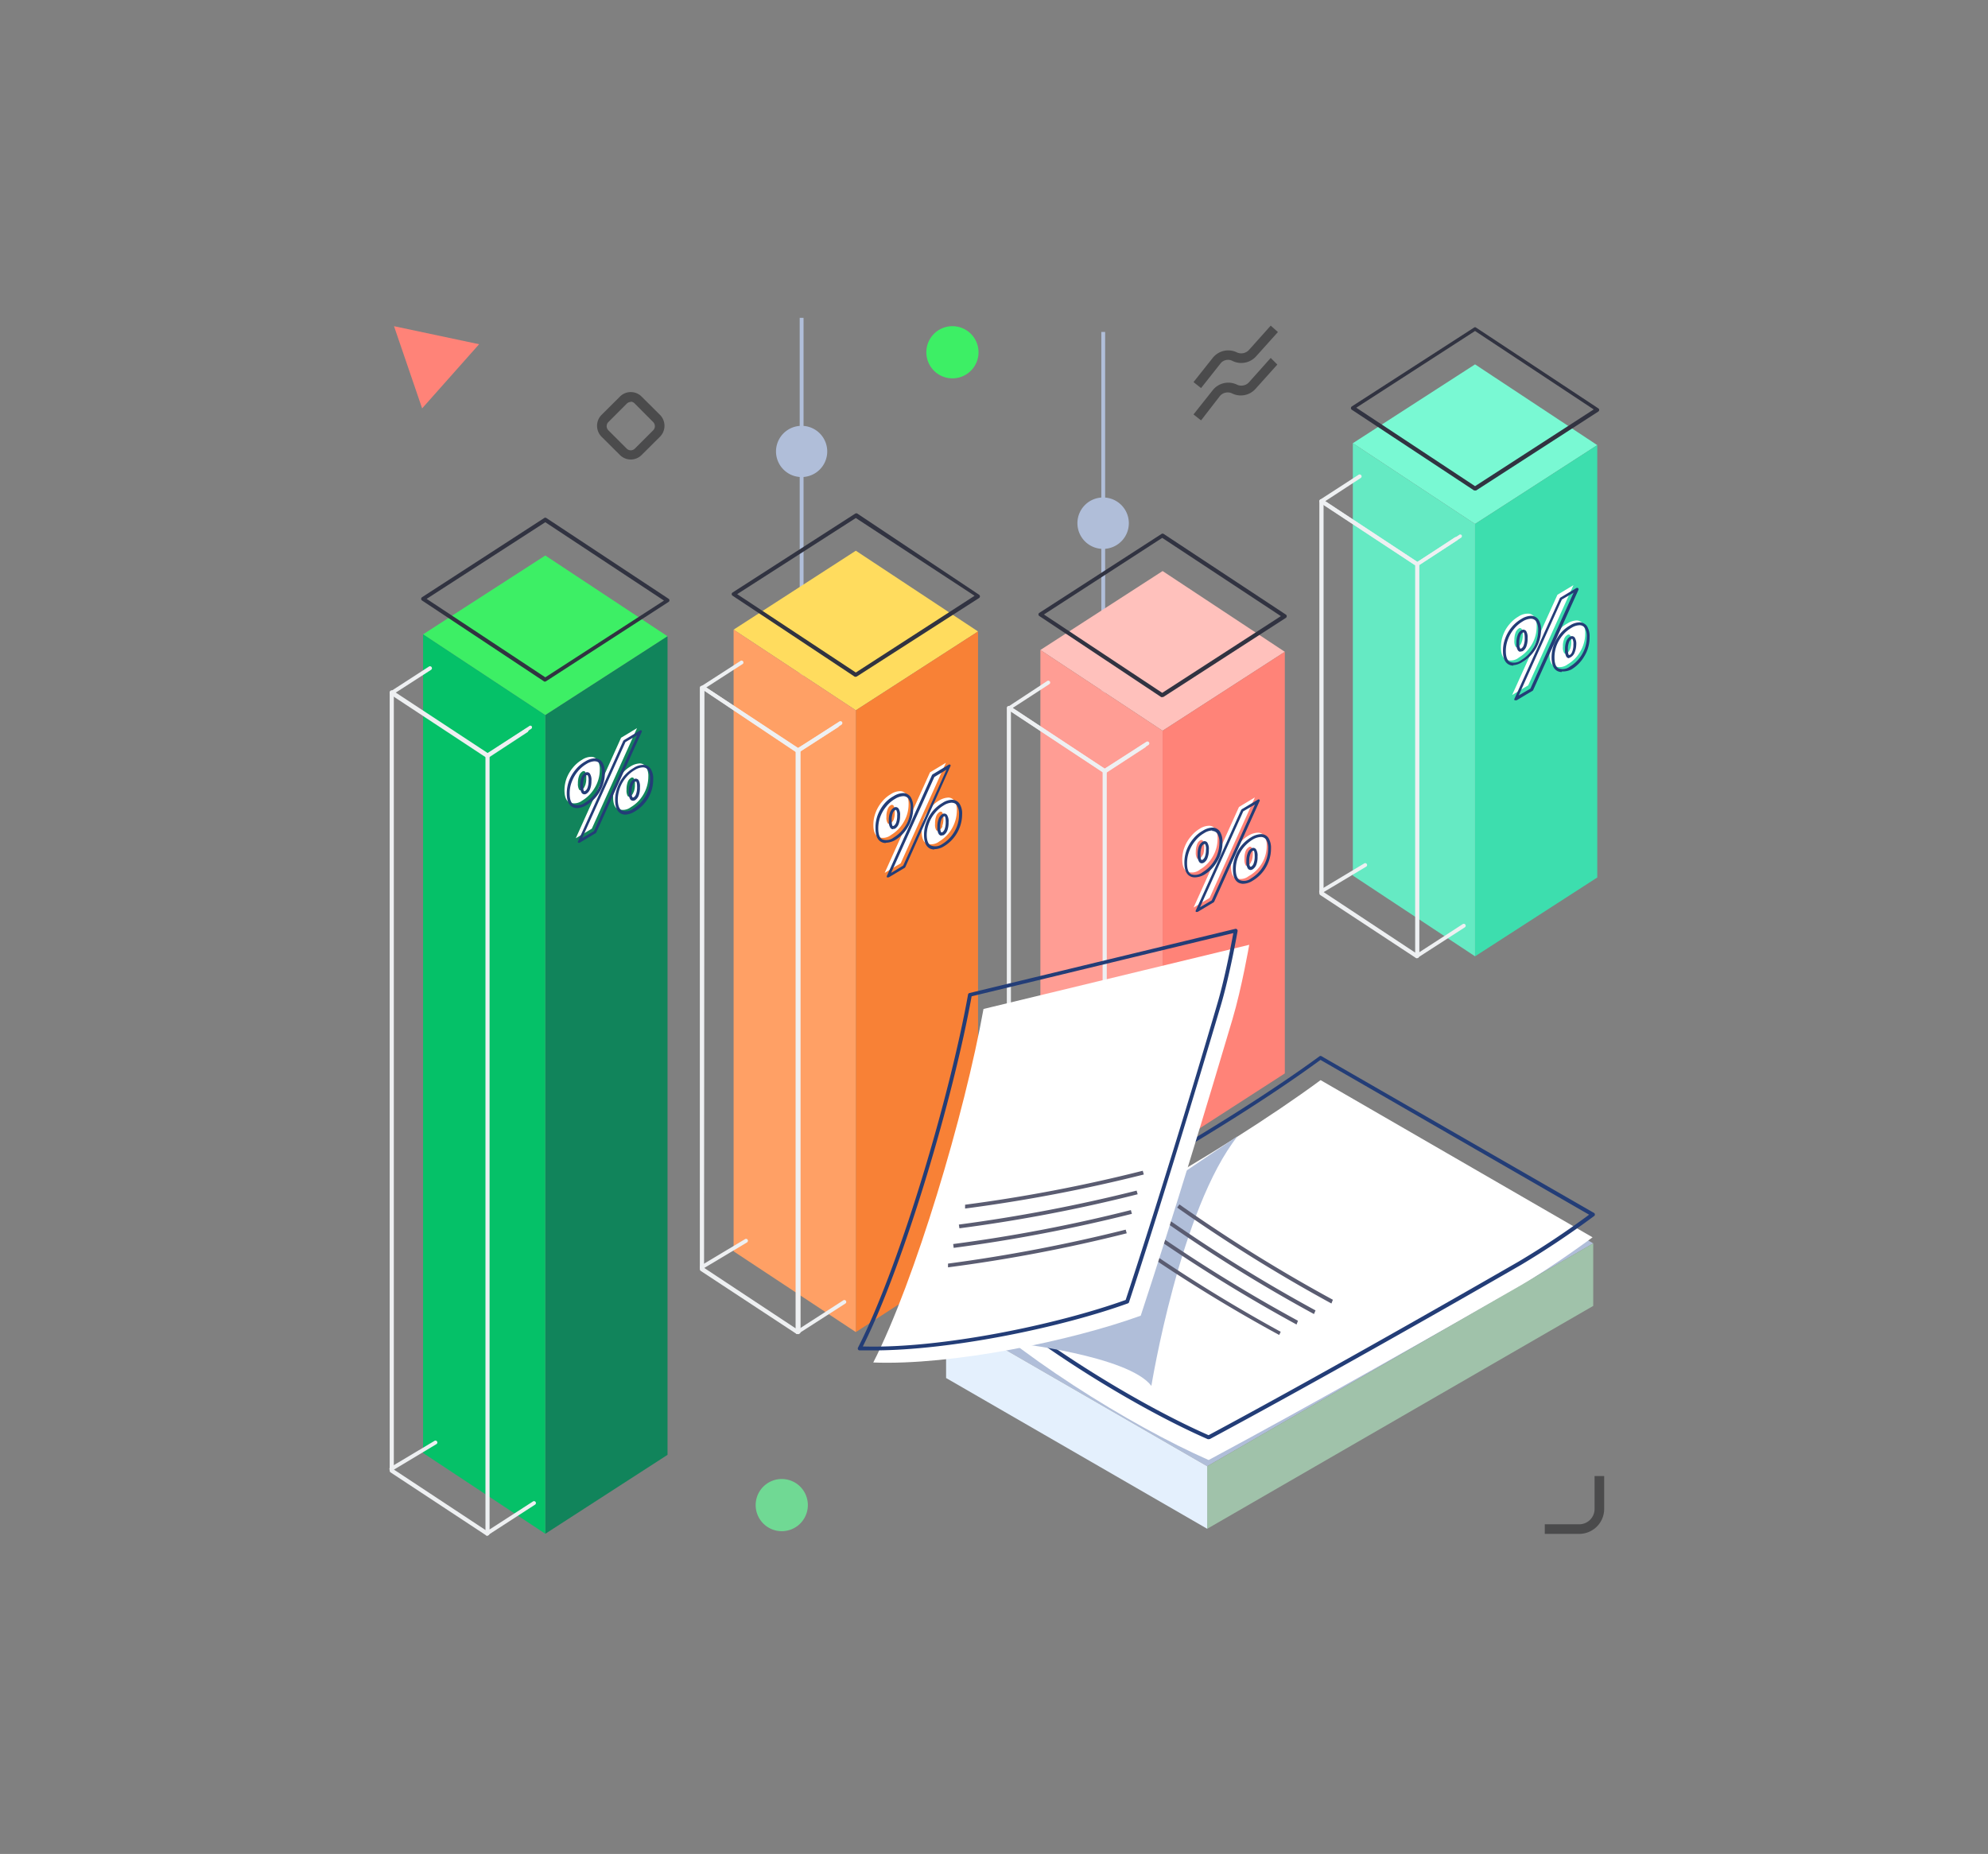 <svg xmlns="http://www.w3.org/2000/svg" xmlns:xlink="http://www.w3.org/1999/xlink" width="729" height="680" viewBox="0 0 729 680">
  <rect x="0" y="0" width="729" height="680" fill="#808080" stroke="none"/>
  <defs>
    <linearGradient id="linear-gradient" x1="-3.051" y1="-1.082" x2="-2.899" y2="-0.483" gradientUnits="objectBoundingBox">
      <stop offset="0.37" stop-color="#c7cfe4"/>
      <stop offset="1" stop-color="#fff"/>
    </linearGradient>
  </defs>
  <g id="Group_414" data-name="Group 414" transform="translate(-983 -2250)">
    <path id="Path_6062" data-name="Path 6062" d="M20,0H709a20,20,0,0,1,20,20V660a20,20,0,0,1-20,20H20A20,20,0,0,1,0,660V20A20,20,0,0,1,20,0Z" transform="translate(983 2250)" fill="#8fe875" opacity="0"/>
    <g id="Layer_1" data-name="Layer 1" transform="translate(1064.265 2306.944)">
      <circle id="Ellipse_56" data-name="Ellipse 56" cx="245.187" cy="245.187" r="245.187" transform="translate(-4.264 477.421) rotate(-79)" fill="#f5ffb4" opacity="0"/>
      <rect id="Rectangle_194" data-name="Rectangle 194" width="1.407" height="160.479" transform="translate(211.986 59.636)" fill="#b0bed9"/>
      <path id="Path_5287" data-name="Path 5287" d="M73.575,34.782a9.392,9.392,0,1,1-2.763-6.654,9.427,9.427,0,0,1,2.763,6.654Z" transform="translate(148.507 73.856)" fill="#b0bed9"/>
      <path id="Path_5288" data-name="Path 5288" d="M65.011,31.732c-.563.879-2.322-.211-4.468-1.618s-3.87-2.5-3.307-3.518,3.236-1.2,5.382.211S65.609,30.817,65.011,31.732Z" transform="translate(154.573 74.867)" fill="#b0bed9"/>
      <rect id="Rectangle_195" data-name="Rectangle 195" width="1.407" height="160.479" transform="translate(322.584 64.808)" fill="#b0bed9"/>
      <path id="Path_5289" data-name="Path 5289" d="M105.015,42.252a9.428,9.428,0,1,1-9.392-9.392,9.428,9.428,0,0,1,9.392,9.392Z" transform="translate(227.665 92.664)" fill="#b0bed9"/>
      <path id="Path_5295" data-name="Path 5295" d="M17.95,67.826,62.766,97.445l44.816-28.916L62.766,38.91Z" transform="translate(55.93 107.896)" fill="#3def65"/>
      <path id="Path_5296" data-name="Path 5296" d="M63.27,95.061a.528.528,0,0,1-.387,0L18.067,65.336a.7.7,0,0,1-.317-.6.774.774,0,0,1,.317-.6L62.883,35.083a.7.7,0,0,1,.774,0L108.473,64.7a.633.633,0,0,1,.317.563.668.668,0,0,1-.317.6L63.657,94.885a.7.7,0,0,1-.387.176ZM19.755,64.738,63.27,93.513l43.514-28.142L63.27,36.631Z" transform="translate(55.426 97.969)" fill="#313341"/>
      <path id="Path_5297" data-name="Path 5297" d="M30.69,376.52l44.816-28.951V47.33L30.69,76.246Z" transform="translate(88.006 129.096)" fill="#11845b"/>
      <path id="Path_5298" data-name="Path 5298" d="M17.95,347.4l44.816,29.619V76.749L17.95,47.13Z" transform="translate(55.93 128.592)" fill="#05c168"/>
      <path id="Path_5299" data-name="Path 5299" d="M50.351,84.026a.7.7,0,0,1-.387,0L14.787,60.844a.7.7,0,0,1-.317-.563.774.774,0,0,1,.317-.6l14.071-9.111a.712.712,0,1,1,.774,1.2L16.44,60.281l33.77,22.3,14-9.111a.7.7,0,1,1,.774,1.161L50.914,83.85a.809.809,0,0,1-.563.176Z" transform="translate(47.168 136.97)" fill="#eef0f2"/>
      <path id="Path_5300" data-name="Path 5300" d="M25.174,353.714a.6.6,0,0,1-.352,0,.669.669,0,0,1-.352-.6V67.546a.7.7,0,0,1,.317-.6l15.619-10.1a.668.668,0,0,1,.95,0,.7.7,0,0,1-.211.985l-15.337,9.92V351.533l15.971-10.307a.7.7,0,1,1,.774,1.161L25.49,353.433a.809.809,0,0,1-.317.281Z" transform="translate(72.345 152.57)" fill="#eef0f2"/>
      <path id="Path_5301" data-name="Path 5301" d="M50.351,363.006a.7.7,0,0,1-.387,0L14.787,339.824a.774.774,0,0,1-.317-.6V53.691a.739.739,0,0,1,1.09-.633L50.738,76.2a.774.774,0,0,1,.317.6V362.3a.633.633,0,0,1-.387.6A.563.563,0,0,1,50.351,363.006ZM15.983,338.769,49.647,361V77.224L15.983,54.992Z" transform="translate(47.168 143.279)" fill="#eef0f2"/>
      <path id="Path_5302" data-name="Path 5302" d="M15.163,142.289a.72.72,0,0,1-.387-1.337l16.252-9.709a.7.7,0,0,1,.7,1.2l-16.217,9.744a.669.669,0,0,1-.352.105Z" transform="translate(47.108 340.251)" fill="#eef0f2"/>
      <path id="Path_5303" data-name="Path 5303" d="M50.32,67.361,95.136,96.945l44.816-28.916L95.136,38.41Z" transform="translate(137.429 106.637)" fill="#ffdc5e"/>
      <path id="Path_5304" data-name="Path 5304" d="M95.64,94.451a.809.809,0,0,1-.387,0L50.437,64.726a.739.739,0,0,1-.317-.6.7.7,0,0,1,.317-.563L95.429,34.614a.774.774,0,0,1,.774,0l44.64,29.76a.739.739,0,0,1,0,1.2L96.027,94.345a.7.7,0,0,1-.387.106ZM52.125,64.163,95.64,92.9l43.55-28.142L95.64,36.232Z" transform="translate(136.925 96.819)" fill="#313341"/>
      <path id="Path_5305" data-name="Path 5305" d="M63.06,303.8l44.816-28.916V46.83L63.06,75.746Z" transform="translate(169.505 127.837)" fill="#f88136"/>
      <path id="Path_5306" data-name="Path 5306" d="M50.32,274.66l44.816,29.619V76.224L50.32,46.64Z" transform="translate(137.429 127.358)" fill="#ffa065"/>
      <path id="Path_5307" data-name="Path 5307" d="M82.4,83.624a.739.739,0,0,1-.387,0L47.227,60.336a.774.774,0,0,1-.317-.6.809.809,0,0,1,.352-.6l14.071-9.076a.7.7,0,1,1,.739,1.161L48.88,59.738,82.4,82.006l14.071-8.9a.712.712,0,1,1,.774,1.2L83,83.483a.6.6,0,0,1-.6.141Z" transform="translate(128.844 135.472)" fill="#eef0f2"/>
      <path id="Path_5308" data-name="Path 5308" d="M57.5,280.963a.6.6,0,0,1-.352,0,.668.668,0,0,1-.352-.6V67.014a.668.668,0,0,1,.317-.6L72.806,56.285a.739.739,0,0,1,.985.211.774.774,0,0,1-.211.985L58.208,67.4V278.958l15.971-10.307a.7.7,0,1,1,.774,1.161l-16.92,10.87a.6.6,0,0,1-.528.281Z" transform="translate(153.744 151.378)" fill="#eef0f2"/>
      <path id="Path_5309" data-name="Path 5309" d="M82.681,290.314a.528.528,0,0,1-.387,0L47.117,267.167a.774.774,0,0,1-.317-.6V53.183a.7.7,0,0,1,.7-.6.633.633,0,0,1,.739,0L83.42,75.732a.774.774,0,0,1,.317.6V289.575a.633.633,0,0,1-.387.6A.563.563,0,0,1,82.681,290.314ZM48.348,266.042l33.63,22.232V76.717L48.489,54.344Z" transform="translate(128.567 142.027)" fill="#eef0f2"/>
      <path id="Path_5310" data-name="Path 5310" d="M47.505,121.278a.668.668,0,0,1-.6-.317.7.7,0,0,1,.246-.985l16.217-9.709a.7.7,0,0,1,.985.246.739.739,0,0,1-.246.95l-16.252,9.709a.668.668,0,0,1-.352.105Z" transform="translate(128.565 287.284)" fill="#eef0f2"/>
      <path id="Path_5311" data-name="Path 5311" d="M82.3,69.481,127.116,99.1l44.816-28.951L127.116,40.53Z" transform="translate(217.946 111.975)" fill="#ffc1bc"/>
      <path id="Path_5312" data-name="Path 5312" d="M127.479,96.58a.7.7,0,0,1-.387,0L82.417,66.855a.668.668,0,0,1-.317-.6.633.633,0,0,1,.317-.563l44.816-28.951a.7.7,0,0,1,.774,0l44.816,29.584a.7.7,0,0,1,.317.6.774.774,0,0,1-.317.6L128.007,96.474A.809.809,0,0,1,127.479,96.58ZM84.106,66.292l43.374,28.74L170.994,66.89l-43.514-28.7Z" transform="translate(217.442 102.148)" fill="#313341"/>
      <path id="Path_5313" data-name="Path 5313" d="M95.04,232.506l44.816-28.916V48.95L95.04,77.9Z" transform="translate(250.023 133.174)" fill="#ff8378"/>
      <path id="Path_5314" data-name="Path 5314" d="M82.3,203.365l44.816,29.619V78.379L82.3,48.76Z" transform="translate(217.946 132.696)" fill="#ff9d94"/>
      <path id="Path_5315" data-name="Path 5315" d="M114.555,85.784a.528.528,0,0,1-.387,0l-35-23.147a.69.69,0,0,1,0-1.161l14.282-9.392a.7.7,0,1,1,.774,1.161L80.855,61.934l33.7,22.3,14.071-8.97a.7.7,0,0,1,.739,1.2l-14.071,9.181a.492.492,0,0,1-.739.141Z" transform="translate(209.26 140.769)" fill="#eef0f2"/>
      <path id="Path_5316" data-name="Path 5316" d="M89.5,209.631a.562.562,0,0,1-.352,0A.739.739,0,0,1,88.8,209V69.132a.7.7,0,0,1,.317-.6L104.806,58.4a.7.7,0,0,1,.739,1.2l-15.337,9.92V207.661l15.971-10.342a.739.739,0,0,1,.985.211.774.774,0,0,1-.211.985l-17.1,11.011A.668.668,0,0,1,89.5,209.631Z" transform="translate(234.312 156.718)" fill="#eef0f2"/>
      <path id="Path_5317" data-name="Path 5317" d="M114.681,218.975a.7.7,0,0,1-.387,0L79.117,195.828a.774.774,0,0,1-.317-.6V55.294a.741.741,0,0,1,1.091-.6l35.177,23.147a.774.774,0,0,1,.317.6v139.8a.774.774,0,0,1-.387.633.527.527,0,0,1-.317.106ZM80.313,194.738l33.665,22.232V78.828l-33.665-22.2Z" transform="translate(209.134 147.374)" fill="#eef0f2"/>
      <path id="Path_5318" data-name="Path 5318" d="M79.486,102.523a.7.7,0,0,1-.6-.352.739.739,0,0,1,.246-.95l16.252-9.709a.694.694,0,1,1,.7,1.2l-16.252,9.709a.81.81,0,0,1-.352.106Z" transform="translate(209.152 240.08)" fill="#eef0f2"/>
      <path id="Path_5319" data-name="Path 5319" d="M114.87,47.9l44.816,29.619L204.5,48.6,159.686,18.98Z" transform="translate(299.949 57.718)" fill="#79f9d3"/>
      <path id="Path_5320" data-name="Path 5320" d="M160.181,74.941a.528.528,0,0,1-.387,0L114.978,45.356a.739.739,0,0,1,0-1.2l44.816-28.916a.633.633,0,0,1,.774,0l44.816,29.619a.669.669,0,0,1,.317.6.7.7,0,0,1-.317.563L160.568,74.976a.809.809,0,0,1-.387-.035Zm-43.55-30.323,43.55,28.775L203.7,45.251,160.181,16.476Z" transform="translate(299.454 47.98)" fill="#313341"/>
      <path id="Path_5321" data-name="Path 5321" d="M127.61,214.9l44.816-28.916V27.4L127.61,56.316Z" transform="translate(332.025 78.917)" fill="#3ddeae"/>
      <path id="Path_5322" data-name="Path 5322" d="M114.87,185.78,159.686,215.4V56.819L114.87,27.2Z" transform="translate(299.949 78.413)" fill="#65eac3"/>
      <path id="Path_5323" data-name="Path 5323" d="M147.261,64.026h-.387L111.7,40.879a.738.738,0,0,1-.317-.6.774.774,0,0,1,.317-.6l14.071-9.111a.712.712,0,0,1,.774,1.2l-12.98,8.478,33.77,22.3,13.825-9.076a.7.7,0,0,1,.739,1.161L147.824,63.85a.7.7,0,0,1-.563.176Z" transform="translate(291.162 86.615)" fill="#eef0f2"/>
      <path id="Path_5324" data-name="Path 5324" d="M122.084,192.1a.527.527,0,0,1-.317,0,.7.7,0,0,1-.387-.633V47.629a.739.739,0,0,1,.352-.6l15.654-10.1a.668.668,0,0,1,.985,0,.739.739,0,0,1-.211.985l-15.337,9.92V189.957l15.971-10.342a.7.7,0,0,1,.739,1.2l-17.061,11.01a.7.7,0,0,1-.387.281Z" transform="translate(316.34 102.378)" fill="#eef0f2"/>
      <path id="Path_5325" data-name="Path 5325" d="M147.261,201.381h-.387L111.7,178.234a.774.774,0,0,1-.317-.6V33.761a.739.739,0,0,1,.387-.633.7.7,0,0,1,.7,0l35.177,23.147a.774.774,0,0,1,.317.6V200.678a.739.739,0,0,1-.387.633.563.563,0,0,1-.317.07Zm-34.333-24.237,33.63,22.232V57.294l-33.63-22.232Z" transform="translate(291.162 93.1)" fill="#eef0f2"/>
      <path id="Path_5326" data-name="Path 5326" d="M112.05,82.079a.7.7,0,0,1-.352-1.3l16.252-9.744a.7.7,0,0,1,.7,1.2l-16.217,9.709A.809.809,0,0,1,112.05,82.079Z" transform="translate(291.125 188.657)" fill="#eef0f2"/>
      <path id="Path_5327" data-name="Path 5327" d="M34.519,84.173c-1.231-.633-1.829-2.146-1.829-4.5a12.523,12.523,0,0,1,.844-4.538A13.86,13.86,0,0,1,35.856,71.3a12.452,12.452,0,0,1,3.307-2.814,6.121,6.121,0,0,1,3.307-1.055,2.709,2.709,0,0,1,2.322,1.231,6.3,6.3,0,0,1,.844,3.518,12.8,12.8,0,0,1-1.829,6.578A13.086,13.086,0,0,1,39.163,83.5,4.819,4.819,0,0,1,34.519,84.173ZM53.445,60.428l5.839-3.518L42.716,93.776l-5.875,3.518ZM40.253,78.016a7.634,7.634,0,0,0,.422-2.814,4.151,4.151,0,0,0-.422-2.322.774.774,0,0,0-1.091,0,2.814,2.814,0,0,0-1.09,1.442,7.774,7.774,0,0,0-.457,2.849,4.256,4.256,0,0,0,.457,2.322.774.774,0,0,0,1.09,0,2.849,2.849,0,0,0,1.09-1.653Zm12.066,8.689c-1.2-.633-1.794-2.111-1.794-4.468a13.473,13.473,0,0,1,.809-4.573,13.684,13.684,0,0,1,2.322-3.9,12.629,12.629,0,0,1,3.307-2.849A7.036,7.036,0,0,1,60.3,69.855a2.779,2.779,0,0,1,2.287,1.266,6.3,6.3,0,0,1,.844,3.518,12.84,12.84,0,0,1-1.794,6.578,13.051,13.051,0,0,1-4.679,4.714,4.714,4.714,0,0,1-4.643.6Zm5.734-6.3a7.036,7.036,0,0,0,.457-2.849,3.94,3.94,0,0,0-.457-2.322.774.774,0,0,0-1.091,0,2.849,2.849,0,0,0-1.091,1.442,7.634,7.634,0,0,0-.422,2.814,4.151,4.151,0,0,0,.422,2.322.739.739,0,0,0,1.091,0,2.568,2.568,0,0,0,1.091-1.583Z" transform="translate(93.041 153.216)" fill="#fff"/>
      <path id="Path_5328" data-name="Path 5328" d="M37.433,98.382a.739.739,0,0,1-.352,0,.492.492,0,0,1,0-.6l16.569-36.8.246-.246,5.839-3.518a.6.6,0,0,1,.633,0,.528.528,0,0,1,0,.6L43.73,94.654l-.211.211-5.875,3.518ZM54.459,61.446,38.594,96.624l4.292-2.5L58.75,58.949Zm0,26.629a3.518,3.518,0,0,1-1.724-.422c-1.372-.739-2.075-2.392-2.075-4.96a12.734,12.734,0,0,1,.879-4.714,14.071,14.071,0,0,1,2.392-4.116,13.472,13.472,0,0,1,3.518-2.92,6.367,6.367,0,0,1,3.518-1.126A3.307,3.307,0,0,1,63.71,71.3a6.684,6.684,0,0,1,.915,3.87,13.473,13.473,0,0,1-1.864,6.86A13.86,13.86,0,0,1,57.8,86.95a7.035,7.035,0,0,1-3.518,1.126Zm6.367-17.342a5.98,5.98,0,0,0-2.99.985,12.031,12.031,0,0,0-3.166,2.709,12.665,12.665,0,0,0-2.216,3.764,12.453,12.453,0,0,0-.809,4.362c0,2.146.528,3.518,1.513,4.01h0a4.256,4.256,0,0,0,4.116-.668,12.84,12.84,0,0,0,4.468-4.538,12.242,12.242,0,0,0,1.724-6.332,5.839,5.839,0,0,0-.739-3.271,2.146,2.146,0,0,0-1.864-1.02ZM36.694,85.683a3.517,3.517,0,0,1-1.689-.422h0c-1.372-.7-2.075-2.392-2.075-4.925a13.508,13.508,0,0,1,.844-4.749A14.422,14.422,0,0,1,36.2,71.507a12.523,12.523,0,0,1,3.518-2.955,7.035,7.035,0,0,1,3.518-1.126h0A3.307,3.307,0,0,1,45.981,68.9a7.036,7.036,0,0,1,.915,3.9,13.367,13.367,0,0,1-1.864,6.824,13.86,13.86,0,0,1-4.819,4.925A7.281,7.281,0,0,1,36.694,85.683Zm6.437-17.2a6.226,6.226,0,0,0-2.955.985,12.206,12.206,0,0,0-3.166,2.709,12.84,12.84,0,0,0-2.216,3.8,11.433,11.433,0,0,0-.809,4.362c0,2.111.492,3.518,1.513,4.01h0a4.362,4.362,0,0,0,4.151-.7A12.769,12.769,0,0,0,45.84,72.809,5.98,5.98,0,0,0,45.1,69.5a2.146,2.146,0,0,0-1.9-.985ZM57.2,82.975a1.3,1.3,0,0,1-.985-.492,4.292,4.292,0,0,1-.563-2.673,7.986,7.986,0,0,1,.492-3.025,3.2,3.2,0,0,1,1.3-1.653,1.3,1.3,0,0,1,1.794.246,4.749,4.749,0,0,1,.528,2.673,8.161,8.161,0,0,1-.457,3.025h0a3.518,3.518,0,0,1-1.337,1.689,1.618,1.618,0,0,1-.915.211Zm1.02-7.035h-.246a2.322,2.322,0,0,0-.844,1.2,6.578,6.578,0,0,0-.422,2.6,3.729,3.729,0,0,0,.317,2.005h.422a2.357,2.357,0,0,0,.879-1.2,7.387,7.387,0,0,0,.387-2.6c0-1.442-.211-1.864-.317-2.005h-.176ZM39.4,80.618a1.231,1.231,0,0,1-.985-.492,4.432,4.432,0,0,1-.563-2.673,8.161,8.161,0,0,1,.457-3.025,3.518,3.518,0,0,1,1.337-1.689,1.266,1.266,0,0,1,1.759.281,4.221,4.221,0,0,1,.563,2.638,7.985,7.985,0,0,1-.492,3.025h0a3.307,3.307,0,0,1-1.3,1.689,1.407,1.407,0,0,1-.915.246Zm1.02-7.035h-.246a2.251,2.251,0,0,0-.879,1.161,7.6,7.6,0,0,0-.387,2.638c0,1.442.211,1.864.317,2.005s0,.176.422,0a2.286,2.286,0,0,0,.879-1.161,7.458,7.458,0,0,0,.387-2.638,3.518,3.518,0,0,0-.317-1.97l-.387-.07Z" transform="translate(93.645 153.78)" fill="#233d77"/>
      <path id="Path_5329" data-name="Path 5329" d="M66.719,87.782c-1.231-.668-1.829-2.146-1.829-4.5a12.382,12.382,0,0,1,.844-4.538,13.4,13.4,0,0,1,2.322-3.94,11.926,11.926,0,0,1,3.307-2.814,6.121,6.121,0,0,1,3.307-1.055,2.709,2.709,0,0,1,2.322,1.231,6.613,6.613,0,0,1,.809,3.518,12.769,12.769,0,0,1-1.794,6.578,13.086,13.086,0,0,1-4.643,4.749,4.819,4.819,0,0,1-4.643.774ZM85.645,64.038l5.839-3.518L74.916,97.386,69.041,100.9ZM72.312,81.451a7.774,7.774,0,0,0,.422-2.814,4.151,4.151,0,0,0-.422-2.357.774.774,0,0,0-1.091-.176,2.814,2.814,0,0,0-1.09,1.442,7.035,7.035,0,0,0-.457,2.814,3.8,3.8,0,0,0,.457,2.322.739.739,0,0,0,1.09,0,3.025,3.025,0,0,0,1.091-1.231Zm12.066,8.689c-1.2-.633-1.794-2.146-1.794-4.468a13.473,13.473,0,0,1,.809-4.573,14.353,14.353,0,0,1,2.322-3.94,12.452,12.452,0,0,1,3.307-2.814,7.035,7.035,0,0,1,3.342-1.055,2.779,2.779,0,0,1,2.287,1.266,6.227,6.227,0,0,1,.844,3.518A13.4,13.4,0,0,1,89.022,89.4a4.714,4.714,0,0,1-4.5.739Zm5.734-6.332a7.423,7.423,0,0,0,.457-2.814,4.186,4.186,0,0,0-.457-2.322.774.774,0,0,0-1.09,0,2.885,2.885,0,0,0-1.09,1.407,7.845,7.845,0,0,0-.422,2.849,4.151,4.151,0,0,0,.422,2.322.774.774,0,0,0,1.09,0,2.674,2.674,0,0,0,1.231-1.442Z" transform="translate(174.113 162.305)" fill="#fff"/>
      <path id="Path_5330" data-name="Path 5330" d="M69.686,102.1a.633.633,0,0,1-.352,0,.6.6,0,0,1,0-.633l16.5-36.9.211-.246,5.875-3.518a.528.528,0,0,1,.633,0,.492.492,0,0,1,0,.6L76.053,98.34a.774.774,0,0,1-.211.246L69.967,102.1ZM86.711,65.273,70.846,100.45l4.432-2.673L91.144,62.6Zm0,26.594a3.518,3.518,0,0,1-1.724-.387c-1.372-.739-2.075-2.392-2.075-4.96a12.734,12.734,0,0,1,.879-4.714,14.07,14.07,0,0,1,2.392-4.116,13.473,13.473,0,0,1,3.518-2.92,6.437,6.437,0,0,1,3.518-1.126,3.307,3.307,0,0,1,2.744,1.478,6.684,6.684,0,0,1,.915,3.869,13.719,13.719,0,0,1-6.719,11.749,6.719,6.719,0,0,1-3.518,1.02ZM93.149,74.7a5.98,5.98,0,0,0-2.99.985,12.03,12.03,0,0,0-3.166,2.709,12.241,12.241,0,0,0-2.216,3.764A12.453,12.453,0,0,0,83.9,86.38c0,2.146.528,3.518,1.513,4.01h0a4.327,4.327,0,0,0,4.151-.492,12.84,12.84,0,0,0,4.468-4.538,12.242,12.242,0,0,0,1.724-6.332,5.839,5.839,0,0,0-.739-3.272,2.146,2.146,0,0,0-1.864-1.02ZM68.876,89.51a3.518,3.518,0,0,1-1.689-.422h0c-1.372-.739-2.075-2.392-2.075-4.925a13.508,13.508,0,0,1,.774-4.819,14.422,14.422,0,0,1,2.357-4.116,11.961,11.961,0,0,1,3.518-2.92,7.036,7.036,0,0,1,3.518-1.126,3.307,3.307,0,0,1,2.744,1.477,7.035,7.035,0,0,1,.915,3.87,13.191,13.191,0,0,1-1.9,7.036,13.508,13.508,0,0,1-4.819,4.925,7.281,7.281,0,0,1-3.412.915Zm6.4-17.2a6.227,6.227,0,0,0-2.955.985A11.573,11.573,0,0,0,69.158,76a12.91,12.91,0,0,0-2.251,3.8,12.137,12.137,0,0,0-.774,4.362c0,2.111.492,3.518,1.513,4.01h0a4.362,4.362,0,0,0,4.151-.7A12.769,12.769,0,0,0,77.987,76.6a5.91,5.91,0,0,0-.739-3.272A2.287,2.287,0,0,0,75.279,72.309ZM89.35,86.8a1.3,1.3,0,0,1-.985-.492,4.292,4.292,0,0,1-.563-2.674,7.985,7.985,0,0,1,.492-3.025,3.307,3.307,0,0,1,1.3-1.689,1.3,1.3,0,0,1,1.759.281,4.432,4.432,0,0,1,.563,2.673A8.16,8.16,0,0,1,91.46,84.9h0a3.518,3.518,0,0,1-1.337,1.689,1.618,1.618,0,0,1-.774.106Zm1.02-7.035a.422.422,0,0,0-.246,0,2.568,2.568,0,0,0-.879,1.2,7.387,7.387,0,0,0-.387,2.6,4.01,4.01,0,0,0,.317,2.005H89.6a2.357,2.357,0,0,0,.879-1.2,7.386,7.386,0,0,0,.387-2.6c0-1.442-.211-1.9-.317-2.005a.176.176,0,0,0-.211-.106ZM71.55,84.445a1.161,1.161,0,0,1-.985-.528A4.221,4.221,0,0,1,70,81.279a7.915,7.915,0,0,1,.457-3.025A3.517,3.517,0,0,1,71.8,76.565a1.266,1.266,0,0,1,1.759.281,4.221,4.221,0,0,1,.563,2.638,7.985,7.985,0,0,1-.492,3.025h0a3.307,3.307,0,0,1-1.3,1.689,1.407,1.407,0,0,1-.809.141Zm1.02-7.035h-.246a2.251,2.251,0,0,0-.879,1.161,7.458,7.458,0,0,0-.387,2.638c0,1.442.211,1.864.317,2.005s.176,0,.422,0a2.462,2.462,0,0,0,.879-1.161,7.458,7.458,0,0,0,.387-2.638,3.518,3.518,0,0,0-.317-1.97s-.141-.176-.211-.176Z" transform="translate(174.664 162.758)" fill="#233d77"/>
      <path id="Path_5331" data-name="Path 5331" d="M98.919,91.357c-1.231-.633-1.829-2.111-1.829-4.468a12.383,12.383,0,0,1,.844-4.538,13.4,13.4,0,0,1,2.357-3.94,12.064,12.064,0,0,1,3.307-2.849,6.367,6.367,0,0,1,3.307-1.02,2.709,2.709,0,0,1,2.322,1.231,6.613,6.613,0,0,1,.809,3.518,12.84,12.84,0,0,1-1.794,6.578,12.7,12.7,0,0,1-4.643,4.714A4.643,4.643,0,0,1,98.919,91.357Zm18.961-23.71,5.839-3.518L107.116,101l-5.875,3.518ZM104.688,85.236a7.774,7.774,0,0,0,.422-2.814,4.151,4.151,0,0,0-.422-2.322.739.739,0,0,0-1.09-.176,2.673,2.673,0,0,0-1.09,1.442,7.7,7.7,0,0,0-.457,2.814,4.081,4.081,0,0,0,.457,2.322.774.774,0,0,0,1.09,0,3.025,3.025,0,0,0,1.055-1.442Zm12.066,8.689c-1.2-.633-1.794-2.146-1.794-4.5a13.4,13.4,0,0,1,.809-4.538,13.86,13.86,0,0,1,2.322-3.94,12.453,12.453,0,0,1,3.307-2.814,7.035,7.035,0,0,1,3.518-1.055,2.709,2.709,0,0,1,2.287,1.266,6.156,6.156,0,0,1,.844,3.518,12.453,12.453,0,0,1-1.829,6.578,13.085,13.085,0,0,1-4.819,4.608,4.819,4.819,0,0,1-4.679.7Zm5.734-6.332a7.422,7.422,0,0,0,.457-2.814,4.081,4.081,0,0,0-.457-2.322.739.739,0,0,0-1.09,0,2.884,2.884,0,0,0-1.09,1.407,7.845,7.845,0,0,0-.422,2.849,4.327,4.327,0,0,0,.422,2.322.774.774,0,0,0,1.09,0,2.674,2.674,0,0,0,1.055-1.618Z" transform="translate(255.184 171.394)" fill="#fff"/>
      <path id="Path_5332" data-name="Path 5332" d="M101.883,105.6a.669.669,0,0,1-.352,0,.6.6,0,0,1,0-.633l16.6-36.76.211-.246,5.875-3.518a.528.528,0,0,1,.633,0,.493.493,0,0,1,0,.6l-16.6,36.8a.775.775,0,0,1-.211.246l-5.875,3.518A.422.422,0,0,1,101.883,105.6Zm17.026-36.9-15.865,35.177,4.292-2.5L123.2,66.2Zm0,26.594a4.01,4.01,0,0,1-1.724-.387c-1.372-.739-2.075-2.392-2.075-4.96a13.051,13.051,0,0,1,.879-4.749,13.545,13.545,0,0,1,2.392-4.081,14.388,14.388,0,0,1,3.518-2.955,7.458,7.458,0,0,1,3.518-1.091,3.2,3.2,0,0,1,2.744,1.442,7.035,7.035,0,0,1,.915,3.9,13.719,13.719,0,0,1-6.719,11.749,6.719,6.719,0,0,1-3.518,1.126Zm6.437-17.167a6.226,6.226,0,0,0-2.99.95,13.507,13.507,0,0,0-3.166,2.709,12.84,12.84,0,0,0-2.216,3.8,12.276,12.276,0,0,0-.809,4.362c0,2.146.528,3.518,1.513,4.01h0a4.256,4.256,0,0,0,4.151-.7,12.558,12.558,0,0,0,4.468-4.538,12.03,12.03,0,0,0,1.724-6.3,5.98,5.98,0,0,0-.739-3.307,2.181,2.181,0,0,0-1.864-.985Zm-24.272,14.81a3.518,3.518,0,0,1-1.689-.422h0c-1.372-.739-2.075-2.392-2.075-4.925a13.507,13.507,0,0,1,.844-4.749,14.423,14.423,0,0,1,2.427-4.081,11.961,11.961,0,0,1,3.518-2.955,7.036,7.036,0,0,1,3.518-1.126h0a3.307,3.307,0,0,1,2.744,1.477,7.036,7.036,0,0,1,.915,3.87,13.191,13.191,0,0,1-1.9,7.036,13.508,13.508,0,0,1-4.819,4.925,7.281,7.281,0,0,1-3.553.95Zm6.437-17.2a5.839,5.839,0,0,0-2.955.985,11.011,11.011,0,0,0-3.166,2.709,12.91,12.91,0,0,0-2.251,3.8,12.137,12.137,0,0,0-.844,4.538c0,2.111.493,3.518,1.513,4.01h0a4.362,4.362,0,0,0,4.151-.7,12.84,12.84,0,0,0,4.467-4.538A12.593,12.593,0,0,0,110.15,80.2a5.91,5.91,0,0,0-.739-3.272,2.287,2.287,0,0,0-1.9-1.02Zm14.071,14.493a1.231,1.231,0,0,1-.985-.528,4.221,4.221,0,0,1-.563-2.638,7.984,7.984,0,0,1,.492-3.025,3.306,3.306,0,0,1,1.3-1.689,1.266,1.266,0,0,1,1.759.281,4.363,4.363,0,0,1,.563,2.638,7.915,7.915,0,0,1-.457,3.025h0a3.518,3.518,0,0,1-1.337,1.689,1.618,1.618,0,0,1-.844.246ZM122.6,83.2a.422.422,0,0,0-.246,0,2.322,2.322,0,0,0-.844,1.2,6.578,6.578,0,0,0-.422,2.6A4.011,4.011,0,0,0,121.407,89h.422a2.357,2.357,0,0,0,.879-1.2,7.457,7.457,0,0,0,.387-2.638c0-1.407-.211-1.864-.317-1.97a.176.176,0,0,0-.246,0Zm-18.89,4.573a1.161,1.161,0,0,1-.985-.528,4.221,4.221,0,0,1-.563-2.638,7.915,7.915,0,0,1,.457-3.025,3.518,3.518,0,0,1,1.337-1.689,1.266,1.266,0,0,1,1.759.281,4.221,4.221,0,0,1,.563,2.638,7.985,7.985,0,0,1-.493,3.025h0a3.307,3.307,0,0,1-1.3,1.689,1.794,1.794,0,0,1-.774.246Zm1.02-7.035h-.246a2.111,2.111,0,0,0-.879,1.161,7.458,7.458,0,0,0-.387,2.638c0,1.407.211,1.864.317,1.97s0,0,.422,0a2.463,2.463,0,0,0,.879-1.161,7.458,7.458,0,0,0,.387-2.638,3.518,3.518,0,0,0-.317-1.97Z" transform="translate(255.738 171.922)" fill="#233d77"/>
      <path id="Path_5333" data-name="Path 5333" d="M132.1,69.3c-1.2-.668-1.794-2.146-1.794-4.5a12.945,12.945,0,0,1,3.131-8.478,12.452,12.452,0,0,1,3.307-2.814,6.226,6.226,0,0,1,3.518-1.055,2.638,2.638,0,0,1,2.287,1.231A6.3,6.3,0,0,1,143.4,57.2a12.769,12.769,0,0,1-1.794,6.578,13.439,13.439,0,0,1-4.679,4.749,4.819,4.819,0,0,1-4.819.774Zm18.925-23.78L156.9,42,140.3,78.76l-5.875,3.518ZM137.838,63.106a7.035,7.035,0,0,0,.457-2.814,3.8,3.8,0,0,0-.457-2.322.774.774,0,0,0-1.09,0,3.026,3.026,0,0,0-1.091,1.442,7.773,7.773,0,0,0-.422,2.814,4.152,4.152,0,0,0,.422,2.322.739.739,0,0,0,1.09,0A2.814,2.814,0,0,0,137.838,63.106ZM149.9,71.8c-1.2-.633-1.794-2.146-1.794-4.468a12.7,12.7,0,0,1,.844-4.573,14.07,14.07,0,0,1,2.286-3.94A12.6,12.6,0,0,1,154.758,56a6.789,6.789,0,0,1,3.307-1.055,2.814,2.814,0,0,1,2.322,1.266,6.543,6.543,0,0,1,.809,3.518,12.875,12.875,0,0,1-1.794,6.613,12.7,12.7,0,0,1-4.643,4.714,4.784,4.784,0,0,1-4.854.6Zm5.769-6.332a7.529,7.529,0,0,0,.422-2.814,4.327,4.327,0,0,0-.422-2.322.774.774,0,0,0-1.091,0,2.673,2.673,0,0,0-1.09,1.442,6.79,6.79,0,0,0-.457,2.814,3.8,3.8,0,0,0,.457,2.322.739.739,0,0,0,1.09,0,2.849,2.849,0,0,0,1.091-1.583Z" transform="translate(338.823 115.676)" fill="#fff"/>
      <path id="Path_5334" data-name="Path 5334" d="M135.128,83.5a.527.527,0,0,1-.352,0,.563.563,0,0,1,0-.633l16.6-36.76a.457.457,0,0,1,.211-.246l5.875-3.518a.528.528,0,0,1,.739.668l-16.6,36.76a.387.387,0,0,1-.211.246l-5.875,3.518Zm16.991-36.936-15.83,35.177,4.292-2.5,15.83-35.177Zm0,26.594a3.518,3.518,0,0,1-1.689-.387c-1.372-.739-2.075-2.392-2.075-4.96A13.472,13.472,0,0,1,149.2,63.1a15.97,15.97,0,0,1,2.392-4.116,13.049,13.049,0,0,1,3.518-2.92,6.719,6.719,0,0,1,3.518-1.126,3.307,3.307,0,0,1,2.744,1.477,7.036,7.036,0,0,1,.915,3.869,13.191,13.191,0,0,1-1.9,7.035,13.507,13.507,0,0,1-4.819,4.925,7.035,7.035,0,0,1-3.518.7Zm6.473-17.167a5.874,5.874,0,0,0-2.99.985,11.609,11.609,0,0,0-3.2,2.709,13.436,13.436,0,0,0-2.216,3.764,12.417,12.417,0,0,0-.774,4.362c0,2.146.492,3.518,1.513,4.01h0a4.327,4.327,0,0,0,4.151-.668,12.84,12.84,0,0,0,4.468-4.538,12.593,12.593,0,0,0,1.724-6.332,5.839,5.839,0,0,0-.739-3.272,2.181,2.181,0,0,0-1.9-1.02ZM134.319,70.8a3.518,3.518,0,0,1-1.724-.422h0c-1.372-.739-2.075-2.392-2.075-4.925a12.77,12.77,0,0,1,.879-4.749,13.544,13.544,0,0,1,2.392-4.081,12.945,12.945,0,0,1,3.518-2.955,7.036,7.036,0,0,1,3.518-1.126,3.307,3.307,0,0,1,2.744,1.477,6.789,6.789,0,0,1,.915,3.869A13.825,13.825,0,0,1,137.7,69.433a7.036,7.036,0,0,1-3.447,1.231Zm6.437-17.2a6.332,6.332,0,0,0-2.99.985A12.136,12.136,0,0,0,134.6,57.3a12.839,12.839,0,0,0-2.216,3.8,12.135,12.135,0,0,0-.809,4.362c0,2.111.528,3.518,1.548,4.01h0a4.292,4.292,0,0,0,4.116-.7,12.77,12.77,0,0,0,6.191-10.87,5.91,5.91,0,0,0-.739-3.271,2.216,2.216,0,0,0-1.864-1.02ZM154.828,68.1a1.337,1.337,0,0,1-1.02-.492,4.608,4.608,0,0,1-.528-2.673,8.057,8.057,0,0,1,.457-3.025,3.518,3.518,0,0,1,1.337-1.689,1.3,1.3,0,0,1,1.759.281,4.433,4.433,0,0,1,.563,2.673,8.127,8.127,0,0,1-.563,2.744h0a3.307,3.307,0,0,1-1.3,1.689,1.724,1.724,0,0,1-.774.352Zm1.02-7.035a.387.387,0,0,0-.246,0,2.357,2.357,0,0,0-.879,1.2,6.651,6.651,0,0,0-.387,2.6c0,1.442.211,1.864.317,2.005s0,0,.422,0a2.322,2.322,0,0,0,.844-1.2,6.579,6.579,0,0,0,.422-2.6,3.869,3.869,0,0,0-.317-2.005s-.176-.141-.246-.141Zm-18.855,4.679a1.231,1.231,0,0,1-.985-.528,4.221,4.221,0,0,1-.563-2.638,7.845,7.845,0,0,1,.492-3.025,3.307,3.307,0,0,1,1.3-1.689,1.3,1.3,0,0,1,1.794.281,4.538,4.538,0,0,1,.528,2.638A8.055,8.055,0,0,1,139.1,63.8h0a3.517,3.517,0,0,1-1.337,1.689,1.337,1.337,0,0,1-.844.106Zm1.02-7.035h-.246a2.216,2.216,0,0,0-.844,1.161A6.65,6.65,0,0,0,136.5,62.5a4.01,4.01,0,0,0,.317,2.005.32.32,0,0,0,.422,0,2.111,2.111,0,0,0,.879-1.161,7.457,7.457,0,0,0,.387-2.638c0-1.442-.211-1.864-.317-1.97a.246.246,0,0,0-.246-.211Z" transform="translate(339.352 116.385)" fill="#233d77"/>
      <g id="Axonometric_Cube" data-name="Axonometric Cube" transform="translate(265.667 363.628)">
        <path id="Cube_face_-_top" data-name="Cube face - top" d="M168.223,217.77l141.554-81.752-30.886-17.835c-36.057-20.79-87.064-24.624-123.121-3.8l-83.3,48.088Z" transform="translate(-72.47 -100.547)" fill="#b0bed9"/>
        <path id="Cube_face_-_left" data-name="Cube face - left" d="M99.69,215.318l141.554-81.752V110.63L99.69,192.382Z" transform="translate(-3.937 -75.159)" fill="#a0c2aa"/>
        <path id="Cube_face_-_right" data-name="Cube face - right" d="M72.47,141.086l95.753,55.3V173.449L72.47,118.15Z" transform="translate(-72.47 -56.226)" fill="#e4f0fd"/>
      </g>
      <path id="Path_5335" data-name="Path 5335" d="M72.76,169.523c36.514-12.84,100.15-49.248,136.313-75.913L308.8,151.266s-14.7,10.94-26.77,17.87c-28.74,16.533-75.7,43.268-114.01,63.812C139.527,220.425,96.012,193.479,72.76,169.523Z" transform="translate(193.927 245.617)" fill="#fff"/>
      <path id="Path_5336" data-name="Path 5336" d="M168.519,231.669h-.281c-28.81-12.594-72.4-39.821-95.472-63.53a.6.6,0,0,1-.176-.633.668.668,0,0,1,.457-.492c37.147-13.086,101.557-50.48,136.137-75.807a.633.633,0,0,1,.739,0l99.869,57.445a.633.633,0,0,1,.352.563.6.6,0,0,1-.281.6,318.792,318.792,0,0,1-26.84,17.94c-31.66,18.257-77.39,44.148-114.045,63.847ZM74.56,167.892c23.041,23.287,65.536,49.811,93.924,62.3,36.655-19.664,82.034-45.449,113.693-63.671a308.482,308.482,0,0,0,25.855-17.2l-98.5-56.776C175.238,117.694,111.849,154.489,74.56,167.892Z" transform="translate(193.428 239.262)" fill="#233d77"/>
      <path id="Path_5337" data-name="Path 5337" d="M90.241,175.283s42.213,4.714,50.585,15.795c0,0,10.553-65.078,31.66-91.637L75.22,164.976Z" transform="translate(200.121 260.295)" fill="#b0bed9"/>
      <path id="Path_5339" data-name="Path 5339" d="M166.822,142.908a583.038,583.038,0,0,1-56.565-35.177l.809-1.161a573.636,573.636,0,0,0,56.284,34.966Zm-6.4,3.87a568.776,568.776,0,0,1-56.53-35.177l.809-1.126a578.548,578.548,0,0,0,56.284,34.966Zm-6.4,3.834a583.047,583.047,0,0,1-56.565-35.177l.809-1.161a573.638,573.638,0,0,0,56.284,34.966Zm-6.367,3.834a568.769,568.769,0,0,1-56.53-35.177l.809-1.161a568.867,568.867,0,0,0,56.284,35.177Z" transform="translate(240.153 278.247)" fill="#5a5c71"/>
      <path id="Path_5340" data-name="Path 5340" d="M64.88,232.7c15.3-30.006,33.524-91.215,40.419-129.664L202.74,79.5s-2.709,15.724-6.156,27.333c-8.2,27.685-21.775,72.747-33.63,108.7C137.521,224.748,93.866,233.823,64.88,232.7Z" transform="translate(174.087 210.091)" fill="url(#linear-gradient)"/>
      <path id="Path_5341" data-name="Path 5341" d="M68.94,232.464h-5a.686.686,0,0,1-.6-1.02c15.584-30.569,33.77-92.763,40.349-129.488a.668.668,0,0,1,.528-.563l97.441-23.534a.668.668,0,0,1,.668.176.774.774,0,0,1,.211.633s-2.779,15.9-6.191,27.4c-9.076,30.6-22.267,74.26-33.63,108.733a.633.633,0,0,1-.422.422C138.029,223.986,97.5,232.464,68.94,232.464Zm-3.834-1.442c28.564.844,71.058-7.95,96.386-17.061,11.327-34.368,24.624-77.883,33.524-108.346,2.885-9.709,5.277-22.514,5.945-26.207L105,102.589c-6.578,36.479-24.448,97.547-39.891,128.433Z" transform="translate(170.027 205.892)" fill="#233d77"/>
      <path id="Path_5343" data-name="Path 5343" d="M78.932,116.92v-1.407A564.509,564.509,0,0,0,144.08,103.06l.387,1.372A572.387,572.387,0,0,1,78.932,116.92Zm-2.075,7.247-.211-1.372a579.927,579.927,0,0,0,65.184-12.453l.387,1.337a564.126,564.126,0,0,1-65.36,12.488Zm-2.111,7.176-.176-1.407a564.5,564.5,0,0,0,65.149-12.453l.387,1.372a579.383,579.383,0,0,1-65.36,12.488Zm-2.075,7.141v-1.372a581.451,581.451,0,0,0,65.149-12.453l.387,1.337A564.089,564.089,0,0,1,72.67,138.484Z" transform="translate(193.701 269.409)" fill="#5a5c71"/>
      <path id="Path_5344" data-name="Path 5344" d="M46.122,21.613,14.92,15,25.227,45.147Z" transform="translate(48.301 47.697)" fill="#ff8378"/>
      <path id="Path_5345" data-name="Path 5345" d="M71.807,144.8a9.568,9.568,0,1,1-2.79-6.788,9.6,9.6,0,0,1,2.79,6.788Z" transform="translate(143.169 350.33)" fill="#70d994"/>
      <path id="Path_5346" data-name="Path 5346" d="M89.6,24.6a9.568,9.568,0,1,1-2.8-6.8A9.6,9.6,0,0,1,89.6,24.6Z" transform="translate(187.96 47.697)" fill="#3def65"/>
      <path id="Path_5347" data-name="Path 5347" d="M48.448,64.048a5.628,5.628,0,0,1-3.975-1.653l-6.754-6.719a5.7,5.7,0,0,1,0-7.985l6.754-6.719a5.593,5.593,0,0,1,7.95,0l6.754,6.719a5.7,5.7,0,0,1,0,7.985l-6.754,6.719a5.628,5.628,0,0,1-3.975,1.653Zm0-21.106a2.04,2.04,0,0,0-1.477.633l-6.754,6.754a2.146,2.146,0,0,0,0,2.99l6.754,6.754a2.111,2.111,0,0,0,2.955,0l6.754-6.754a2.146,2.146,0,0,0,0-2.99l-6.824-6.86a2.04,2.04,0,0,0-1.407-.633Zm347.8,415.164H383.618v-3.518h12.629a5.629,5.629,0,0,0,5.628-5.593v-12.1h3.518v12.1A9.146,9.146,0,0,1,396.247,458.105ZM257.577,49.7,254.8,47.514l7.035-8.865a7.282,7.282,0,0,1,8.865-2.075,3.764,3.764,0,0,0,4.432-.844l7.985-8.935,2.427,2.427-8.02,8.935a7.246,7.246,0,0,1-8.583,1.653,3.729,3.729,0,0,0-4.538,1.055Zm0-11.855L254.8,35.66l7.035-8.865a7.247,7.247,0,0,1,8.865-2.04,3.834,3.834,0,0,0,4.432-.879l7.985-8.935,2.638,2.357-8.02,8.935a7.317,7.317,0,0,1-8.583,1.689,3.518,3.518,0,0,0-4.538,1.02Z" transform="translate(101.591 47.546)" fill="#4b4b4c"/>
    </g>
  </g>
</svg>
